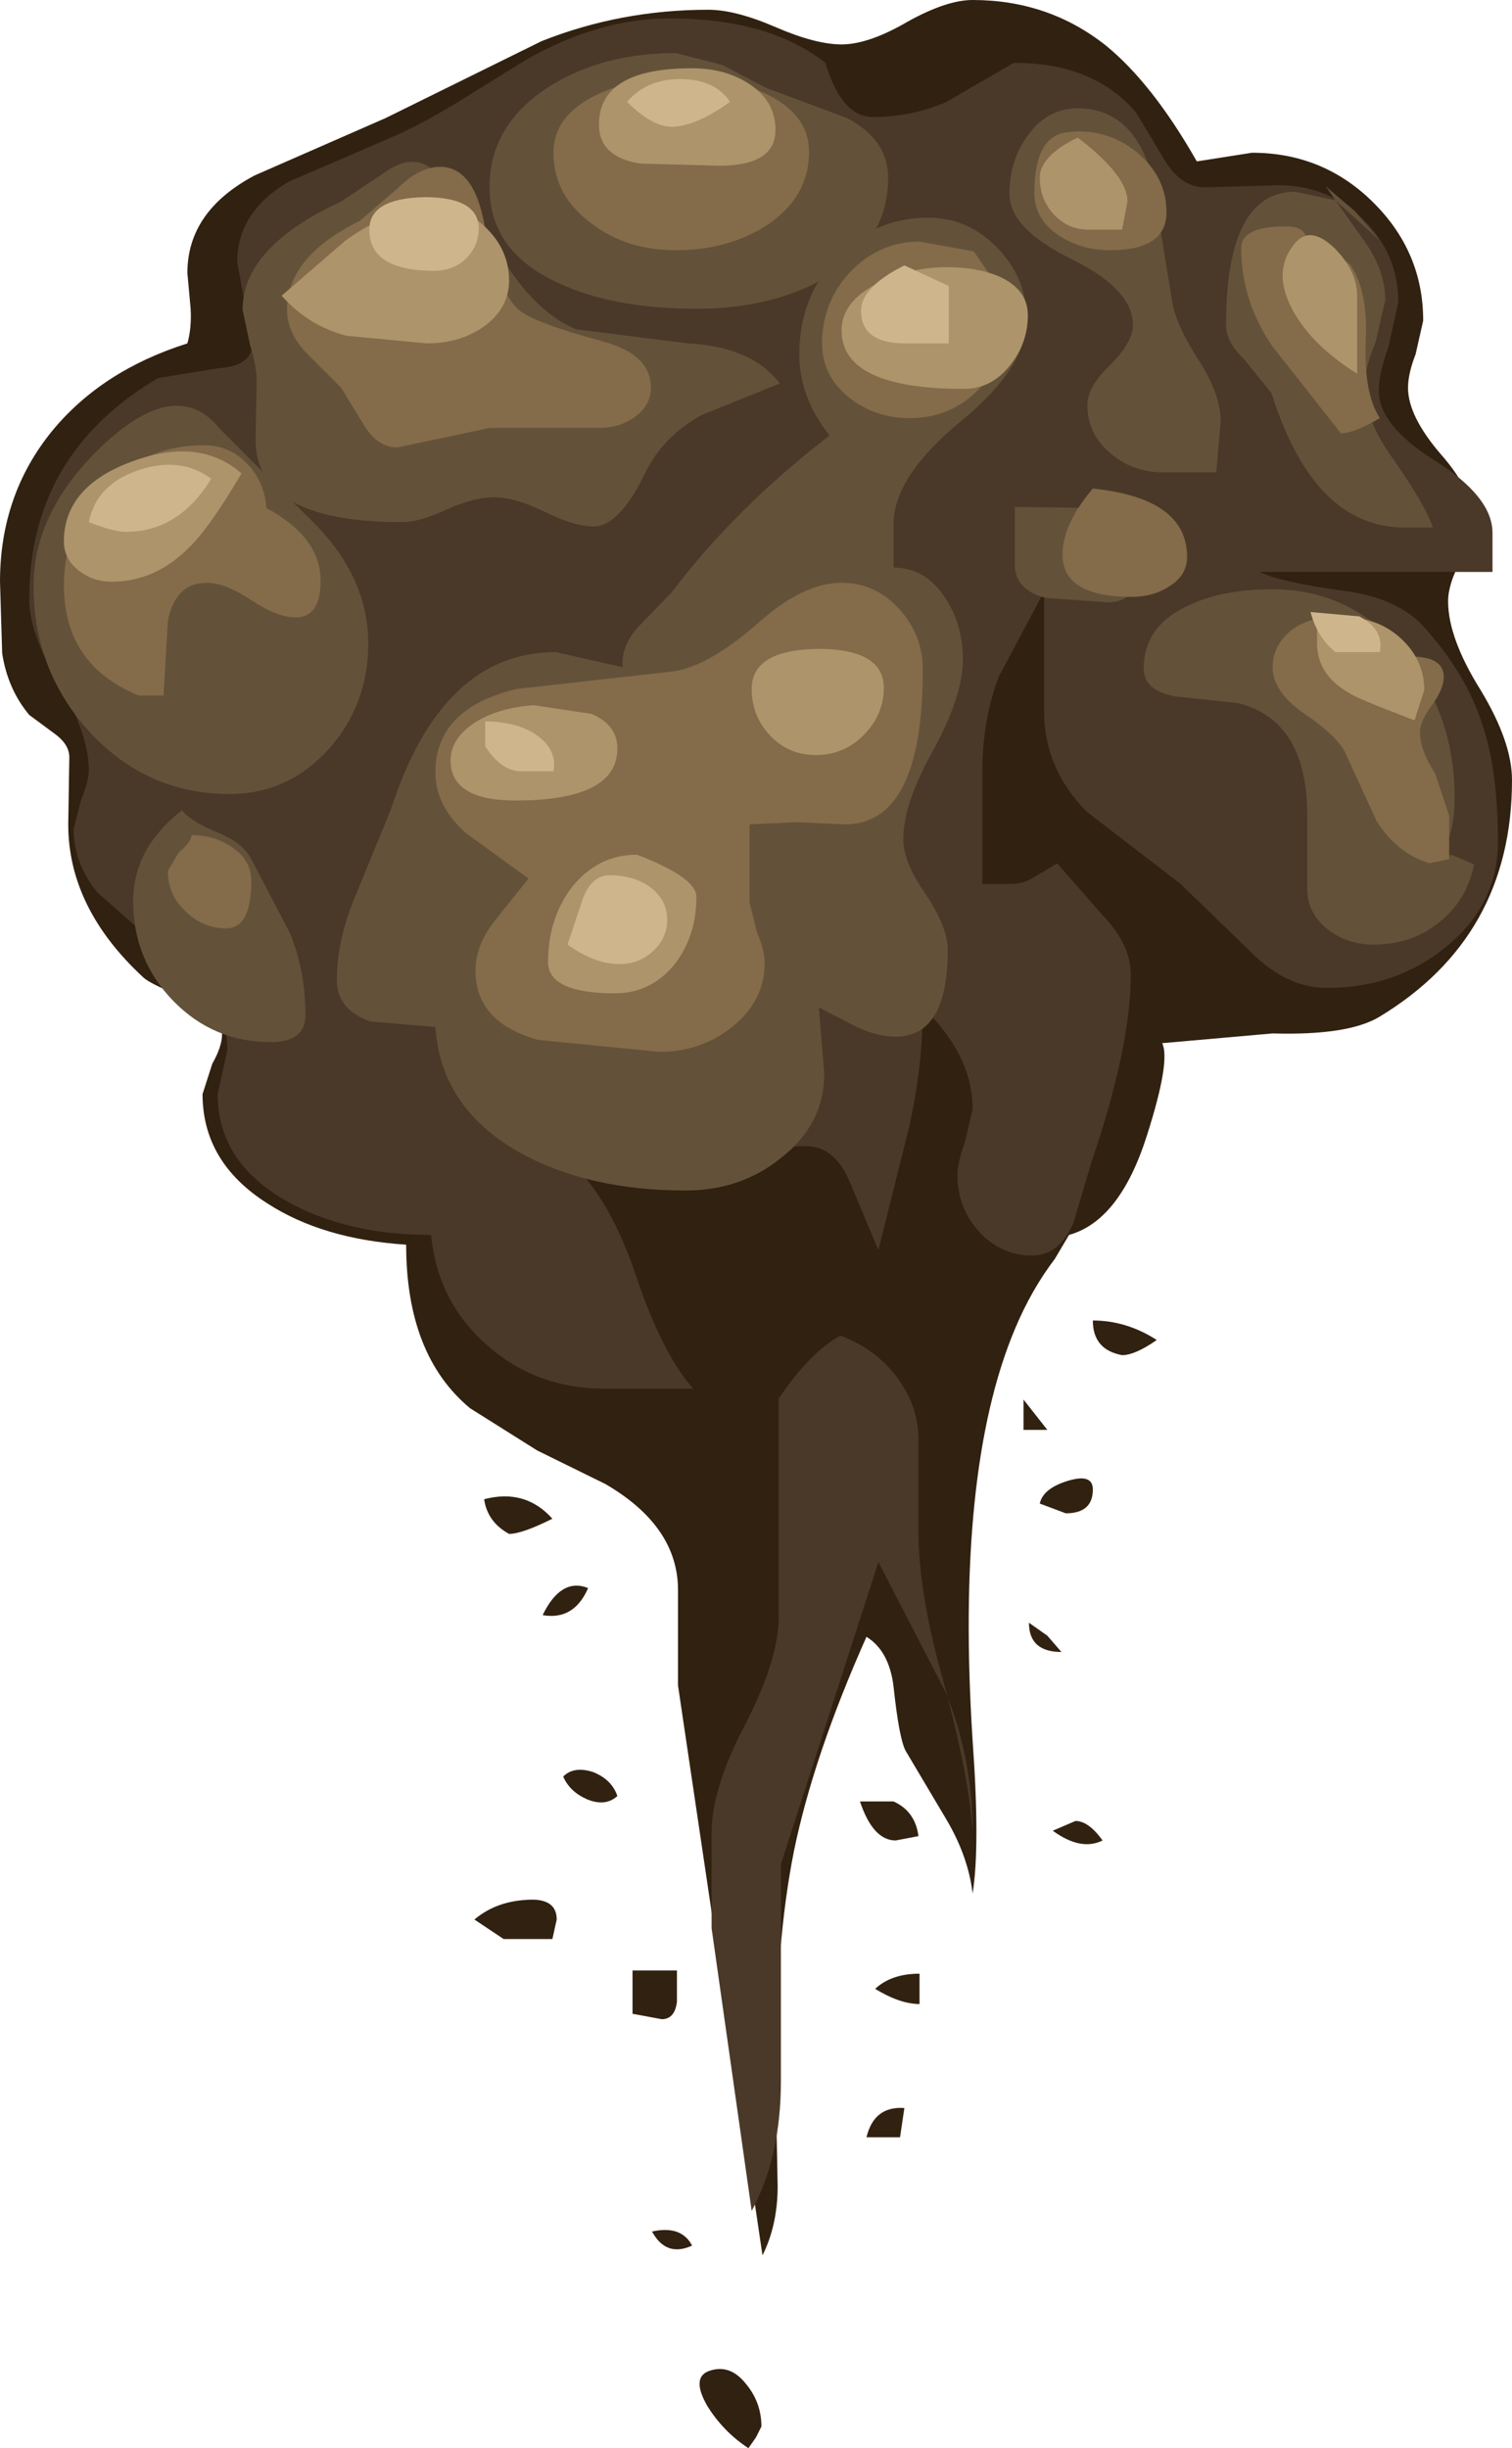 <?xml version="1.0" encoding="UTF-8" standalone="no"?>
<svg xmlns:xlink="http://www.w3.org/1999/xlink" height="113.0px" width="69.8px" xmlns="http://www.w3.org/2000/svg">
  <g transform="matrix(1.0, 0.0, 0.0, 1.0, 40.45, 176.55)">
    <path d="M1.45 -175.55 Q-0.35 -174.5 -1.6 -174.5 -2.8 -174.5 -4.65 -175.3 -6.5 -176.1 -7.75 -176.1 -11.8 -176.1 -15.45 -174.65 L-22.65 -171.1 -28.7 -168.45 Q-31.8 -166.8 -31.8 -163.95 L-31.65 -162.3 Q-31.6 -161.4 -31.8 -160.7 -35.75 -159.45 -38.05 -156.65 -40.45 -153.7 -40.45 -149.7 L-40.35 -146.4 Q-40.1 -144.75 -39.1 -143.55 L-37.95 -142.7 Q-37.25 -142.2 -37.25 -141.6 L-37.3 -138.5 Q-37.3 -134.65 -33.85 -131.45 -33.5 -131.1 -31.55 -130.35 -30.2 -129.8 -30.2 -128.8 -30.2 -128.25 -30.65 -127.45 L-31.1 -126.05 Q-31.1 -122.9 -28.1 -121.0 -25.55 -119.35 -21.7 -119.1 -21.7 -114.0 -18.75 -111.55 L-15.65 -109.6 -12.5 -108.05 Q-9.15 -106.1 -9.15 -103.15 L-9.15 -98.75 -5.25 -72.45 Q-4.55 -73.85 -4.55 -75.65 L-4.65 -80.7 Q-4.65 -86.85 -3.8 -91.1 -2.9 -95.5 -0.45 -101.0 0.6 -100.35 0.8 -98.7 1.05 -96.35 1.35 -95.75 L3.25 -92.55 Q4.25 -90.85 4.45 -89.15 4.8 -91.35 4.45 -96.2 3.65 -108.65 6.4 -115.2 7.15 -117.0 8.25 -118.45 L8.9 -119.55 Q11.25 -120.2 12.5 -124.15 13.6 -127.6 13.2 -128.4 L18.3 -128.85 Q21.75 -128.75 23.2 -129.6 29.35 -133.3 29.35 -140.55 29.35 -142.3 27.9 -144.7 26.4 -147.1 26.4 -148.8 26.4 -149.6 27.0 -150.7 27.55 -151.8 27.55 -152.55 27.55 -153.9 26.05 -155.6 24.55 -157.35 24.55 -158.65 24.55 -159.3 24.9 -160.2 L25.25 -161.75 Q25.25 -164.95 22.9 -167.25 20.6 -169.5 17.35 -169.5 L14.8 -169.1 Q12.75 -172.7 10.6 -174.45 7.95 -176.55 4.45 -176.55 3.25 -176.55 1.45 -175.55" fill="#312110" fill-rule="evenodd" stroke="none"/>
    <path d="M12.0 -171.35 Q10.05 -173.65 6.35 -173.65 L3.25 -171.85 Q1.65 -171.15 -0.15 -171.15 -1.6 -171.15 -2.35 -173.65 -4.95 -175.7 -9.55 -175.7 -12.8 -175.7 -16.15 -173.8 L-19.05 -172.0 Q-20.9 -170.85 -22.4 -170.2 L-27.15 -168.15 Q-29.5 -166.75 -29.5 -164.45 L-29.15 -162.55 Q-28.8 -161.4 -28.8 -160.7 -28.8 -159.65 -30.4 -159.55 L-33.15 -159.1 Q-39.1 -155.6 -39.1 -148.9 -39.1 -147.3 -37.7 -144.95 -36.35 -142.65 -36.35 -141.0 -36.35 -140.5 -36.7 -139.65 L-37.05 -138.3 Q-37.05 -136.7 -35.95 -135.35 L-33.5 -133.2 -31.05 -131.05 Q-29.95 -129.7 -29.95 -128.1 L-30.4 -126.05 Q-30.4 -122.9 -27.2 -121.1 -24.45 -119.55 -20.55 -119.55 -20.25 -116.45 -17.95 -114.45 -15.7 -112.45 -12.5 -112.45 L-8.45 -112.45 Q-9.9 -114.1 -11.1 -117.7 -12.25 -121.1 -13.95 -122.75 -12.2 -121.8 -10.85 -121.8 -9.35 -121.8 -7.05 -122.75 -4.8 -123.65 -3.25 -123.65 -1.9 -123.65 -1.2 -121.95 L0.1 -118.85 1.5 -124.45 Q2.15 -127.3 2.15 -130.05 4.45 -127.85 4.45 -125.35 L4.1 -123.85 Q3.75 -122.9 3.75 -122.3 3.75 -120.8 4.75 -119.7 5.75 -118.6 7.2 -118.6 8.45 -118.6 9.1 -120.1 L9.95 -122.95 Q11.75 -128.25 11.75 -131.55 11.75 -132.95 10.5 -134.25 L8.35 -136.7 7.35 -136.1 Q6.8 -135.75 6.25 -135.75 L4.9 -135.75 4.9 -140.95 Q4.9 -143.3 5.65 -145.3 L7.75 -149.25 7.75 -143.7 Q7.75 -141.1 9.7 -139.1 L14.05 -135.75 17.2 -132.7 Q18.9 -130.95 20.8 -130.95 23.95 -130.95 26.25 -132.8 28.7 -134.75 28.7 -137.7 28.7 -140.95 28.0 -143.05 27.25 -145.45 25.25 -147.65 24.1 -148.9 21.8 -149.25 18.75 -149.65 17.7 -150.15 L28.45 -150.15 28.45 -151.95 Q28.45 -153.6 25.85 -155.25 23.2 -156.9 23.2 -158.5 23.2 -159.3 23.65 -160.55 L24.1 -162.6 Q24.1 -164.85 22.45 -166.45 20.85 -168.0 18.55 -168.0 L15.2 -167.9 Q14.1 -167.9 13.35 -169.1 L12.0 -171.35" fill="#4a3929" fill-rule="evenodd" stroke="none"/>
    <path d="M0.9 -113.05 Q-0.05 -114.3 -1.65 -114.9 -3.05 -114.15 -4.5 -112.0 L-4.5 -101.95 Q-4.5 -99.95 -6.05 -96.95 -7.6 -94.0 -7.6 -91.95 L-7.6 -87.55 -5.75 -74.5 Q-4.4 -77.0 -4.4 -80.5 L-4.4 -90.5 0.1 -104.45 3.2 -98.45 3.3 -98.2 3.1 -98.95 Q1.95 -103.0 1.95 -105.9 L1.95 -110.1 Q1.95 -111.7 0.9 -113.05 M3.3 -98.2 Q4.3 -94.35 4.45 -92.0 4.45 -95.25 3.3 -98.2" fill="#4a3929" fill-rule="evenodd" stroke="none"/>
    <path d="M-5.1 -172.5 L-7.1 -173.55 -9.25 -174.1 Q-12.65 -174.1 -15.1 -172.55 -17.85 -170.8 -17.85 -167.9 -17.85 -164.95 -14.7 -163.5 -12.15 -162.3 -8.3 -162.3 -4.8 -162.3 -2.3 -163.75 0.55 -165.4 0.55 -168.35 0.55 -170.1 -1.35 -171.1 L-5.1 -172.5" fill="#635239" fill-rule="evenodd" stroke="none"/>
    <path d="M-28.65 -156.25 Q-28.65 -152.45 -21.9 -152.45 -21.05 -152.45 -19.8 -153.05 -18.55 -153.6 -17.65 -153.6 -16.7 -153.6 -15.35 -152.95 -13.95 -152.25 -13.05 -152.25 -11.85 -152.25 -10.65 -154.75 -9.85 -156.4 -8.05 -157.4 L-4.45 -158.85 Q-5.75 -160.55 -8.7 -160.7 L-13.85 -161.35 Q-15.8 -162.15 -17.4 -164.85 -19.2 -167.9 -20.65 -168.85 -21.5 -169.4 -22.6 -168.65 L-24.7 -167.25 Q-29.25 -165.15 -29.25 -162.25 L-28.9 -160.6 Q-28.6 -159.65 -28.6 -158.95 L-28.65 -156.25" fill="#635239" fill-rule="evenodd" stroke="none"/>
    <path d="M-38.9 -149.5 Q-38.9 -145.6 -36.3 -142.75 -33.65 -139.9 -29.85 -139.9 -27.15 -139.9 -25.25 -142.0 -23.45 -144.05 -23.45 -146.85 -23.45 -149.75 -25.75 -152.2 L-30.3 -156.75 Q-32.25 -159.2 -35.65 -156.05 -38.9 -153.0 -38.9 -149.5" fill="#635239" fill-rule="evenodd" stroke="none"/>
    <path d="M2.4 -166.5 Q-0.1 -166.5 -1.85 -164.65 -3.55 -162.8 -3.55 -160.2 -3.55 -158.2 -2.15 -156.45 -6.5 -153.1 -9.45 -149.2 L-11.0 -147.6 Q-11.8 -146.7 -11.7 -145.75 L-14.8 -146.45 Q-20.05 -146.45 -22.4 -139.2 L-24.0 -135.3 Q-24.9 -133.2 -24.9 -131.3 -24.9 -129.95 -23.35 -129.4 L-20.35 -129.15 Q-20.1 -125.4 -16.45 -123.35 -13.3 -121.6 -8.8 -121.6 -6.25 -121.6 -4.4 -123.1 -2.4 -124.65 -2.4 -127.0 L-2.65 -130.05 -0.9 -129.15 Q0.05 -128.7 0.9 -128.7 3.3 -128.7 3.3 -132.7 3.3 -133.75 2.3 -135.25 1.25 -136.75 1.25 -137.8 1.25 -139.5 2.65 -141.95 4.0 -144.45 4.0 -146.1 4.0 -147.75 3.15 -149.0 2.25 -150.35 0.8 -150.35 L0.8 -152.35 Q0.8 -154.55 3.9 -157.1 6.95 -159.6 6.95 -161.8 6.95 -163.7 5.6 -165.1 4.25 -166.5 2.4 -166.5" fill="#635239" fill-rule="evenodd" stroke="none"/>
    <path d="M12.7 -168.55 Q11.8 -171.55 9.3 -171.55 7.9 -171.55 7.0 -170.3 6.15 -169.15 6.15 -167.6 6.15 -166.0 9.0 -164.6 11.85 -163.2 11.85 -161.55 11.85 -160.75 10.8 -159.7 9.75 -158.7 9.75 -157.85 9.75 -156.5 10.85 -155.6 11.85 -154.75 13.25 -154.75 L15.7 -154.75 15.9 -157.1 Q15.9 -158.35 14.9 -159.9 13.8 -161.6 13.65 -162.7 L12.7 -168.55" fill="#635239" fill-rule="evenodd" stroke="none"/>
    <path d="M16.15 -161.55 Q16.15 -160.75 17.0 -159.95 L18.25 -158.4 Q20.2 -152.2 24.4 -152.2 L25.7 -152.2 Q25.35 -153.25 23.8 -155.45 22.55 -157.2 22.55 -158.75 22.55 -159.55 23.05 -160.75 L23.5 -162.7 Q23.5 -164.05 22.55 -165.4 L21.2 -167.3 19.35 -167.7 Q16.15 -167.7 16.15 -161.55 M21.2 -167.3 L23.25 -165.45 22.1 -166.8 20.75 -167.95 21.2 -167.3" fill="#635239" fill-rule="evenodd" stroke="none"/>
    <path d="M14.3 -148.55 Q12.35 -147.6 12.35 -145.7 12.35 -144.65 13.85 -144.4 L16.7 -144.1 Q19.9 -143.3 19.9 -138.9 L19.9 -135.5 Q19.9 -134.4 20.85 -133.65 21.75 -132.95 22.95 -132.95 24.7 -132.95 25.95 -133.95 27.25 -134.95 27.6 -136.65 L26.55 -137.1 25.55 -136.65 Q26.7 -137.4 26.7 -139.75 26.7 -143.6 24.35 -146.45 21.9 -149.35 18.3 -149.35 15.9 -149.35 14.3 -148.55" fill="#635239" fill-rule="evenodd" stroke="none"/>
    <path d="M10.2 -153.1 L6.4 -153.15 6.4 -150.5 Q6.4 -149.3 7.85 -148.95 L10.7 -148.75 Q12.4 -148.75 12.95 -151.7 L10.2 -153.1" fill="#635239" fill-rule="evenodd" stroke="none"/>
    <path d="M-32.05 -139.15 Q-34.3 -137.4 -34.3 -134.95 -34.3 -132.25 -32.45 -130.35 -30.6 -128.45 -27.95 -128.45 -26.35 -128.45 -26.35 -129.7 -26.35 -131.7 -27.05 -133.45 L-28.85 -136.9 Q-29.25 -137.65 -30.35 -138.1 -31.6 -138.6 -32.05 -139.15" fill="#635239" fill-rule="evenodd" stroke="none"/>
    <path d="M-14.9 -169.5 Q-14.9 -167.5 -13.1 -166.2 -11.5 -165.0 -9.25 -165.0 -6.85 -165.0 -5.05 -166.15 -3.1 -167.45 -3.1 -169.55 -3.1 -171.2 -4.95 -172.15 -6.6 -173.0 -9.0 -173.0 -11.4 -172.95 -13.05 -172.1 -14.9 -171.15 -14.9 -169.5" fill="#846b4a" fill-rule="evenodd" stroke="none"/>
    <path d="M-26.3 -160.25 L-24.7 -158.65 -23.6 -156.85 Q-23.0 -155.9 -22.1 -155.9 L-19.95 -156.35 -17.85 -156.8 -12.75 -156.8 Q-11.85 -156.8 -11.15 -157.3 -10.4 -157.85 -10.4 -158.65 -10.4 -160.2 -12.65 -160.8 -15.8 -161.65 -16.5 -162.25 -17.45 -163.05 -18.1 -166.25 -18.6 -168.9 -20.2 -168.85 -21.15 -168.8 -22.1 -167.85 L-23.85 -166.35 Q-27.2 -164.7 -27.2 -162.25 -27.2 -161.2 -26.3 -160.25" fill="#846b4a" fill-rule="evenodd" stroke="none"/>
    <path d="M-37.5 -149.55 Q-37.5 -145.85 -34.05 -144.45 L-32.9 -144.45 -32.7 -147.9 Q-32.35 -149.65 -30.9 -149.65 -30.05 -149.65 -28.85 -148.85 -27.65 -148.05 -26.8 -148.05 -25.65 -148.05 -25.65 -149.75 -25.65 -151.75 -28.15 -153.1 -28.25 -154.35 -29.05 -155.15 -29.85 -156.0 -31.05 -156.0 -33.7 -156.0 -35.6 -154.1 -37.5 -152.2 -37.5 -149.55" fill="#846b4a" fill-rule="evenodd" stroke="none"/>
    <path d="M-32.7 -136.35 Q-32.7 -135.25 -31.9 -134.5 -31.1 -133.7 -30.0 -133.7 -28.85 -133.7 -28.85 -135.9 -28.85 -136.85 -29.75 -137.45 -30.55 -138.0 -31.6 -138.0 -31.65 -137.65 -32.2 -137.2 L-32.7 -136.35" fill="#846b4a" fill-rule="evenodd" stroke="none"/>
    <path d="M1.05 -148.45 Q-0.05 -149.65 -1.6 -149.65 -3.4 -149.65 -5.5 -147.75 -7.8 -145.75 -9.45 -145.55 L-16.6 -144.75 Q-20.35 -143.85 -20.35 -140.9 -20.35 -139.35 -18.95 -138.1 L-16.05 -136.0 -17.65 -134.0 Q-18.5 -132.9 -18.5 -131.75 -18.5 -129.35 -15.6 -128.55 L-10.0 -128.0 Q-8.1 -128.0 -6.65 -129.15 -5.15 -130.35 -5.15 -132.1 -5.15 -132.7 -5.5 -133.5 L-5.85 -134.9 -5.85 -138.5 -3.65 -138.6 -1.45 -138.5 Q2.15 -138.5 2.15 -145.65 2.15 -147.25 1.05 -148.45" fill="#846b4a" fill-rule="evenodd" stroke="none"/>
    <path d="M4.75 -158.6 Q6.1 -160.0 6.1 -161.9 6.1 -162.6 5.5 -163.5 L4.5 -164.95 2.0 -165.4 Q0.15 -165.4 -1.2 -164.0 -2.5 -162.6 -2.5 -160.7 -2.5 -159.2 -1.25 -158.2 -0.05 -157.25 1.55 -157.25 3.45 -157.25 4.75 -158.6" fill="#846b4a" fill-rule="evenodd" stroke="none"/>
    <path d="M7.3 -167.65 Q7.3 -166.45 8.4 -165.7 9.45 -165.0 10.8 -165.0 13.4 -165.0 13.4 -166.75 13.4 -168.4 12.0 -169.55 10.6 -170.65 8.85 -170.45 7.3 -170.3 7.3 -167.65" fill="#846b4a" fill-rule="evenodd" stroke="none"/>
    <path d="M18.9 -166.1 Q16.85 -166.1 16.85 -165.1 16.85 -162.65 18.3 -160.55 L21.45 -156.55 Q22.05 -156.55 23.25 -157.25 22.5 -158.4 22.6 -160.8 22.7 -163.15 21.9 -164.3 21.65 -164.65 20.65 -164.8 19.85 -164.95 19.85 -165.45 19.85 -166.1 18.9 -166.1" fill="#846b4a" fill-rule="evenodd" stroke="none"/>
    <path d="M26.2 -145.3 Q26.2 -146.45 23.95 -146.2 23.0 -148.05 21.0 -148.05 19.95 -148.05 19.15 -147.45 18.3 -146.75 18.3 -145.75 18.3 -144.65 19.7 -143.65 21.35 -142.55 21.7 -141.7 L23.1 -138.65 Q24.05 -137.15 25.55 -136.7 L26.45 -136.9 26.45 -138.9 25.8 -140.85 Q25.1 -141.95 25.1 -142.75 25.1 -143.25 25.65 -144.0 26.2 -144.75 26.2 -145.3" fill="#846b4a" fill-rule="evenodd" stroke="none"/>
    <path d="M13.55 -149.5 Q14.35 -150.0 14.35 -150.85 14.35 -153.55 10.0 -154.0 8.6 -152.35 8.6 -150.95 8.6 -149.0 11.8 -149.0 12.8 -149.0 13.55 -149.5" fill="#846b4a" fill-rule="evenodd" stroke="none"/>
    <path d="M-8.5 -173.4 Q-12.8 -173.4 -12.8 -170.8 -12.8 -169.3 -10.9 -169.0 L-7.25 -168.9 Q-4.65 -168.9 -4.65 -170.55 -4.65 -171.9 -5.9 -172.7 -7.0 -173.4 -8.5 -173.4" fill="#ad946b" fill-rule="evenodd" stroke="none"/>
    <path d="M-24.5 -165.45 L-27.45 -162.9 Q-26.2 -161.5 -24.45 -161.05 L-20.75 -160.7 Q-19.25 -160.7 -18.15 -161.45 -16.95 -162.3 -16.95 -163.6 -16.95 -165.15 -18.25 -166.25 -19.6 -167.4 -21.1 -167.05 -22.9 -166.6 -24.5 -165.45" fill="#ad946b" fill-rule="evenodd" stroke="none"/>
    <path d="M-37.5 -151.55 Q-37.5 -150.75 -36.8 -150.2 -36.15 -149.7 -35.3 -149.7 -33.3 -149.7 -31.75 -151.25 -30.8 -152.15 -29.3 -154.7 -31.25 -156.4 -34.35 -155.25 -37.5 -154.1 -37.5 -151.55" fill="#ad946b" fill-rule="evenodd" stroke="none"/>
    <path d="M-19.65 -141.45 Q-19.65 -139.6 -16.65 -139.6 -11.95 -139.6 -11.95 -142.0 -11.95 -143.1 -13.15 -143.6 L-15.8 -144.0 Q-17.35 -143.9 -18.45 -143.25 -19.65 -142.5 -19.65 -141.45" fill="#ad946b" fill-rule="evenodd" stroke="none"/>
    <path d="M-11.05 -137.1 Q-12.85 -137.1 -14.05 -135.6 -15.15 -134.15 -15.15 -132.15 -15.15 -130.7 -12.05 -130.7 -10.4 -130.7 -9.3 -132.05 -8.3 -133.35 -8.3 -135.15 -8.3 -136.05 -11.05 -137.1" fill="#ad946b" fill-rule="evenodd" stroke="none"/>
    <path d="M-5.75 -144.75 Q-5.75 -143.5 -4.9 -142.6 -4.05 -141.7 -2.8 -141.7 -1.5 -141.7 -0.6 -142.6 0.35 -143.55 0.35 -144.8 0.35 -146.6 -2.7 -146.6 -5.75 -146.55 -5.75 -144.75" fill="#ad946b" fill-rule="evenodd" stroke="none"/>
    <path d="M6.15 -159.65 Q7.0 -160.7 7.0 -162.0 7.0 -163.2 5.65 -163.8 4.45 -164.3 2.7 -164.2 0.95 -164.05 -0.25 -163.3 -1.6 -162.5 -1.6 -161.3 -1.6 -158.6 4.05 -158.6 5.3 -158.6 6.15 -159.65" fill="#ad946b" fill-rule="evenodd" stroke="none"/>
    <path d="M9.3 -170.2 Q7.55 -169.35 7.55 -168.35 7.55 -167.35 8.2 -166.65 8.85 -165.95 9.8 -165.95 L11.35 -165.95 11.6 -167.25 Q11.6 -168.45 9.3 -170.2" fill="#ad946b" fill-rule="evenodd" stroke="none"/>
    <path d="M22.2 -162.9 Q22.2 -164.05 21.15 -165.1 20.05 -166.15 19.35 -165.35 18.2 -164.0 19.3 -162.1 20.2 -160.55 22.2 -159.3 L22.2 -162.9" fill="#ad946b" fill-rule="evenodd" stroke="none"/>
    <path d="M21.65 -148.05 L20.35 -148.05 20.35 -146.85 Q20.35 -145.4 21.85 -144.55 22.1 -144.35 24.85 -143.3 L25.3 -144.7 Q25.3 -146.1 24.2 -147.1 23.15 -148.05 21.65 -148.05" fill="#ad946b" fill-rule="evenodd" stroke="none"/>
    <path d="M1.3 -164.3 Q-0.7 -163.3 -0.7 -162.2 -0.7 -160.7 1.35 -160.7 L3.35 -160.7 3.35 -163.35 1.3 -164.3" fill="#ceb58c" fill-rule="evenodd" stroke="none"/>
    <path d="M-11.5 -171.85 Q-10.35 -170.7 -9.45 -170.7 -8.35 -170.7 -6.75 -171.85 -7.45 -172.9 -9.05 -172.9 -10.6 -172.9 -11.5 -171.85" fill="#ceb58c" fill-rule="evenodd" stroke="none"/>
    <path d="M-23.4 -165.95 Q-23.4 -164.05 -20.4 -164.05 -19.55 -164.05 -18.95 -164.6 -18.35 -165.2 -18.35 -166.0 -18.35 -167.45 -20.85 -167.45 -23.4 -167.4 -23.4 -165.95" fill="#ceb58c" fill-rule="evenodd" stroke="none"/>
    <path d="M-36.35 -152.45 Q-35.2 -152.0 -34.65 -152.0 -32.2 -152.0 -30.7 -154.45 -32.1 -155.5 -34.05 -154.85 -36.0 -154.2 -36.35 -152.45" fill="#ceb58c" fill-rule="evenodd" stroke="none"/>
    <path d="M-18.05 -143.25 L-18.05 -142.1 Q-17.3 -140.95 -16.4 -140.95 L-14.9 -140.95 Q-14.7 -142.0 -15.8 -142.7 -16.7 -143.25 -18.05 -143.25" fill="#ceb58c" fill-rule="evenodd" stroke="none"/>
    <path d="M-14.25 -132.95 Q-13.0 -132.05 -11.85 -132.05 -10.95 -132.05 -10.3 -132.65 -9.65 -133.25 -9.65 -134.1 -9.65 -135.05 -10.5 -135.65 -11.25 -136.15 -12.3 -136.15 -13.15 -136.15 -13.55 -135.05 L-14.25 -132.95" fill="#ceb58c" fill-rule="evenodd" stroke="none"/>
    <path d="M20.05 -148.3 Q20.35 -147.15 21.2 -146.45 L23.25 -146.45 Q23.45 -147.5 22.3 -148.1 L20.05 -148.3" fill="#ceb58c" fill-rule="evenodd" stroke="none"/>
    <path d="M10.0 -115.6 Q10.0 -114.25 11.35 -114.0 11.95 -114.0 12.95 -114.7 11.55 -115.6 10.0 -115.6" fill="#312110" fill-rule="evenodd" stroke="none"/>
    <path d="M7.55 -107.15 L8.75 -106.7 Q10.0 -106.7 10.0 -107.8 10.0 -108.55 8.85 -108.2 7.7 -107.85 7.55 -107.15" fill="#312110" fill-rule="evenodd" stroke="none"/>
    <path d="M7.05 -101.65 Q7.05 -100.3 8.55 -100.3 L7.9 -101.05 7.05 -101.65" fill="#312110" fill-rule="evenodd" stroke="none"/>
    <path d="M6.8 -111.95 L6.8 -110.55 7.9 -110.55 6.8 -111.95" fill="#312110" fill-rule="evenodd" stroke="none"/>
    <path d="M0.8 -93.4 L-0.75 -93.4 Q-0.15 -91.6 0.9 -91.6 L1.95 -91.8 Q1.8 -92.95 0.8 -93.4" fill="#312110" fill-rule="evenodd" stroke="none"/>
    <path d="M-15.4 -102.0 Q-13.95 -101.75 -13.3 -103.25 -14.55 -103.75 -15.4 -102.0" fill="#312110" fill-rule="evenodd" stroke="none"/>
    <path d="M-18.1 -107.35 Q-17.95 -106.3 -16.95 -105.75 -16.35 -105.75 -14.95 -106.45 -16.2 -107.85 -18.1 -107.35" fill="#312110" fill-rule="evenodd" stroke="none"/>
    <path d="M-14.45 -94.55 Q-14.15 -93.85 -13.35 -93.5 -12.5 -93.15 -11.95 -93.65 -12.2 -94.4 -13.05 -94.75 -13.95 -95.05 -14.45 -94.55" fill="#312110" fill-rule="evenodd" stroke="none"/>
    <path d="M-11.25 -83.6 L-9.9 -83.35 Q-9.3 -83.35 -9.2 -84.15 L-9.2 -85.6 -11.25 -85.6 -11.25 -83.6" fill="#312110" fill-rule="evenodd" stroke="none"/>
    <path d="M-18.55 -87.95 L-17.2 -87.05 -14.95 -87.05 -14.75 -87.95 Q-14.75 -89.0 -16.25 -88.85 -17.6 -88.75 -18.55 -87.95" fill="#312110" fill-rule="evenodd" stroke="none"/>
    <path d="M2.0 -85.45 Q0.7 -85.45 -0.05 -84.75 1.1 -84.05 2.0 -84.05 L2.0 -85.45" fill="#312110" fill-rule="evenodd" stroke="none"/>
    <path d="M8.15 -92.05 Q9.45 -91.1 10.45 -91.6 9.8 -92.5 9.2 -92.5 L8.15 -92.05" fill="#312110" fill-rule="evenodd" stroke="none"/>
    <path d="M1.3 -79.25 Q-0.1 -79.35 -0.45 -77.9 L1.1 -77.9 1.3 -79.25" fill="#312110" fill-rule="evenodd" stroke="none"/>
    <path d="M-5.9 -63.55 L-5.55 -64.05 -5.3 -64.55 Q-5.3 -65.65 -6.0 -66.5 -6.7 -67.4 -7.6 -67.15 -8.6 -66.9 -7.8 -65.5 -7.05 -64.3 -5.9 -63.55" fill="#312110" fill-rule="evenodd" stroke="none"/>
    <path d="M-10.35 -73.55 Q-9.7 -72.35 -8.5 -72.9 -9.0 -73.85 -10.35 -73.55" fill="#312110" fill-rule="evenodd" stroke="none"/>
  </g>
</svg>

